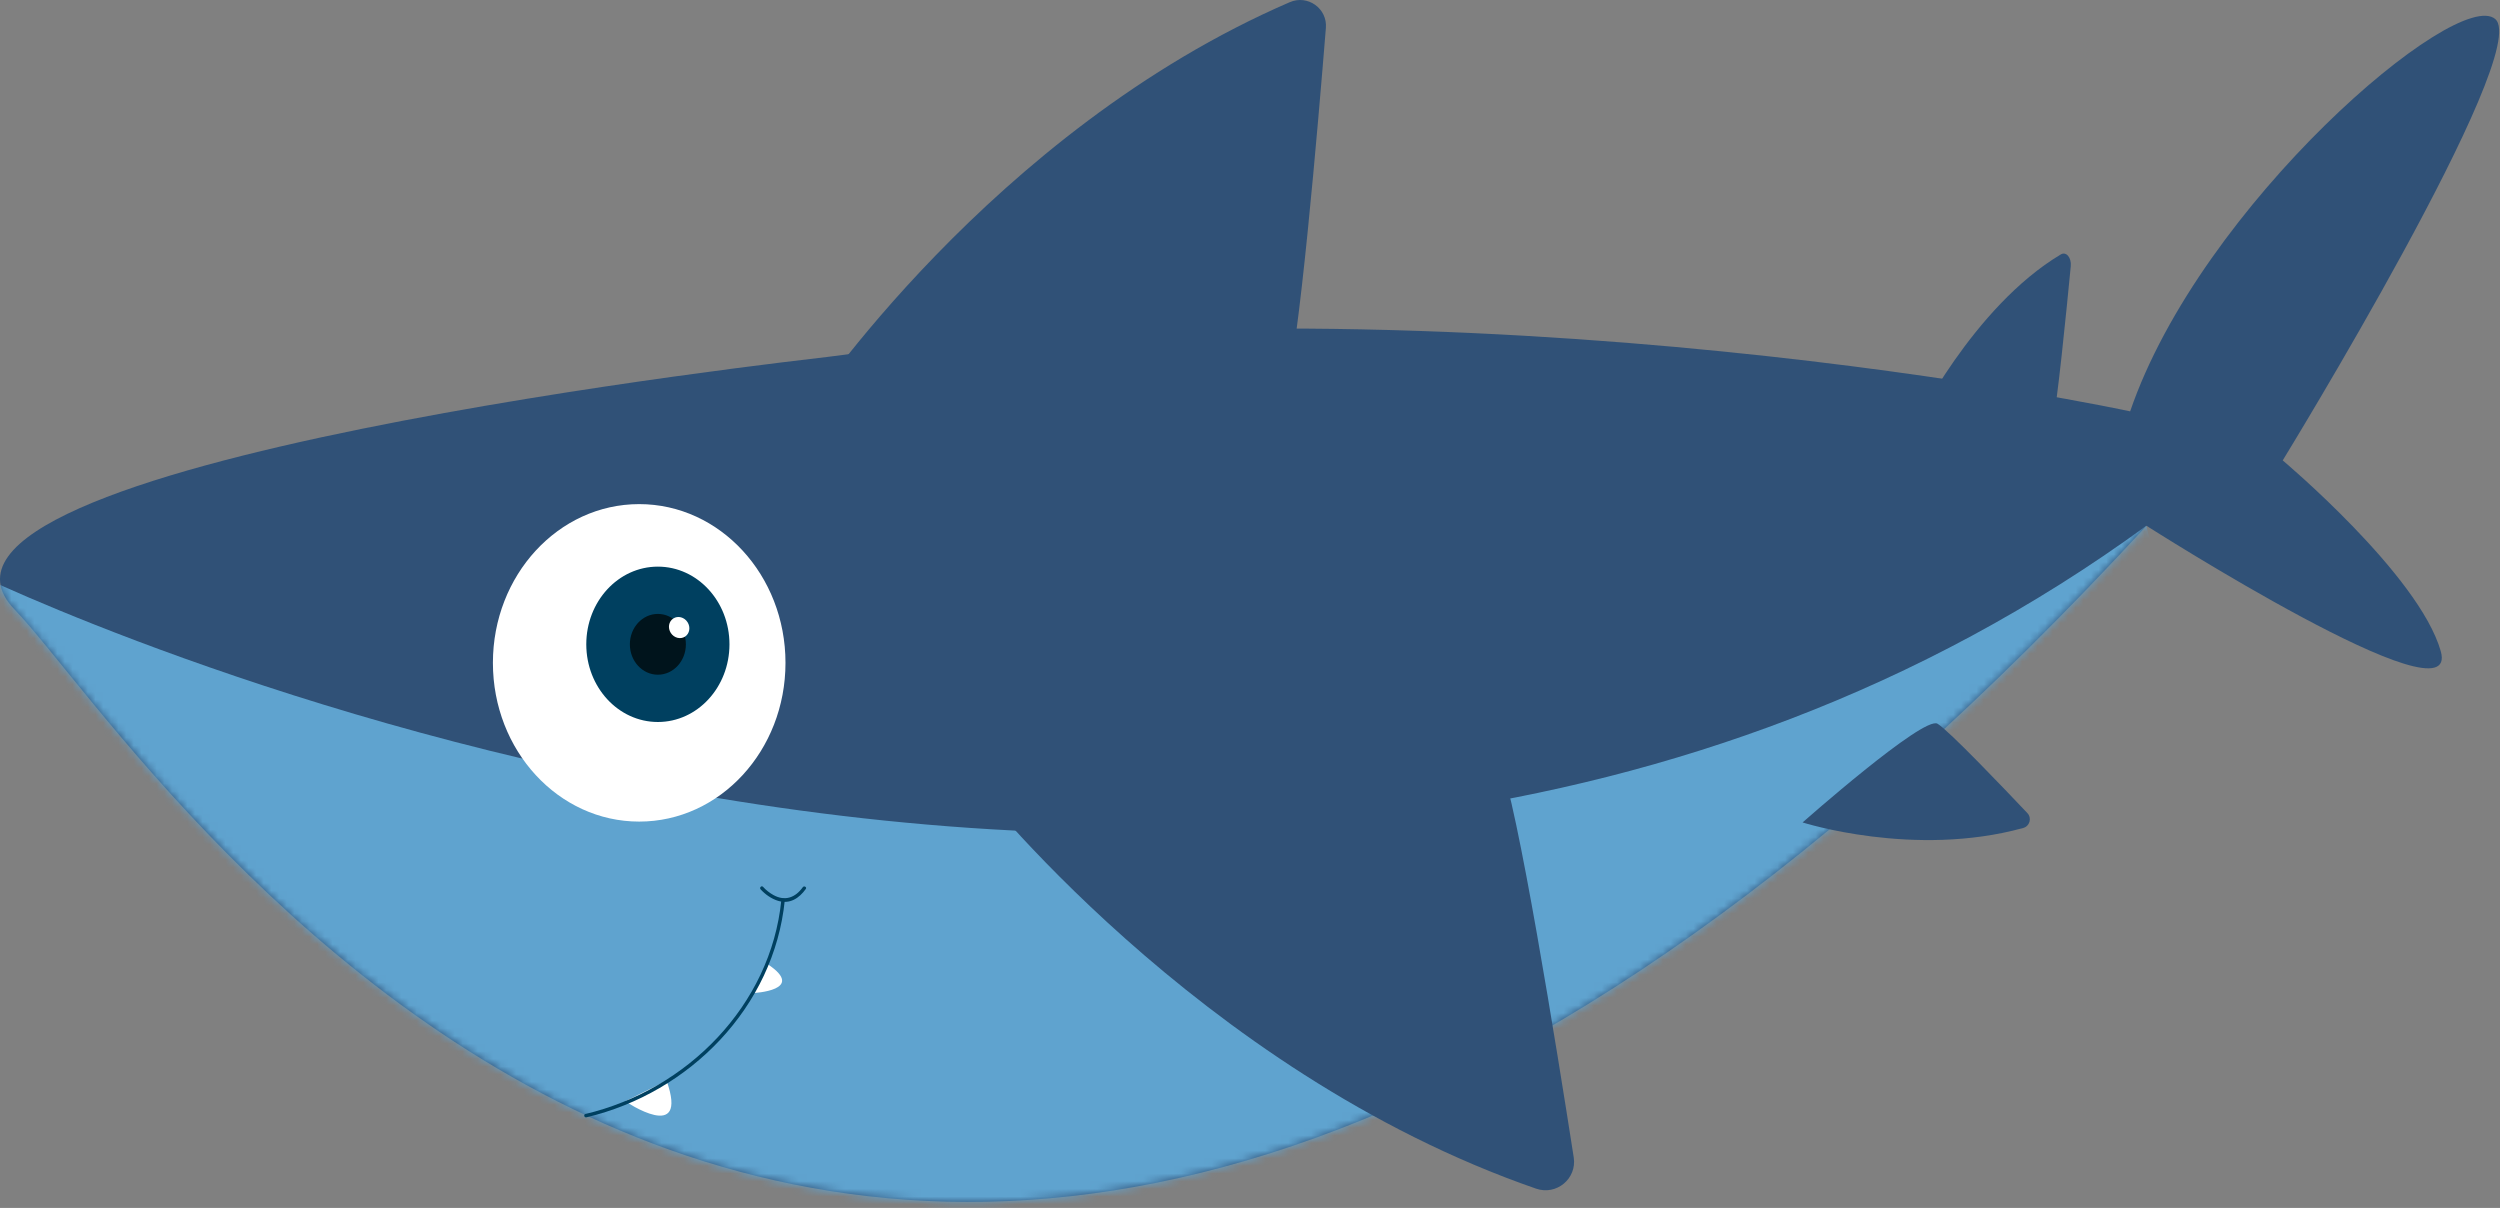 <svg width="327" height="158" viewBox="0 0 327 158" fill="none" xmlns="http://www.w3.org/2000/svg">
<rect x="0" y="0" width="327" height="158" fill="#808080" stroke="none"/>
<path d="M108.284 46.678C106.05 46.978 -16.625 60.472 1.905 79.715C20.436 98.958 113.273 250.515 280.761 68.772C280.761 68.772 322.098 95.143 319.248 85.165C316.397 75.187 298.579 60.22 298.579 60.22C298.579 60.22 331.364 6.766 326.375 2.49C321.386 -1.786 287.888 26.722 278.623 53.806C278.623 53.805 193.097 35.274 108.284 46.678Z" fill="#305177"/>
<mask id="mask0_2_3" style="mask-type:luminance" maskUnits="userSpaceOnUse" x="0" y="2" width="327" height="156">
<path d="M108.284 46.678C106.05 46.978 -16.625 60.472 1.905 79.715C20.436 98.958 113.273 250.515 280.761 68.772C280.761 68.772 322.098 95.143 319.248 85.165C316.397 75.187 298.579 60.22 298.579 60.22C298.579 60.22 331.364 6.766 326.375 2.49C321.386 -1.786 287.888 26.722 278.623 53.806C278.623 53.805 193.097 35.274 108.284 46.678Z" fill="white"/>
</mask>
<g mask="url(#mask0_2_3)">
<path d="M-3.562 74.856C-3.562 74.856 161.665 155.647 280.725 68.781L291.052 106.443L285.585 147.75L213.906 172.048H99.097L24.988 160.506L-15.104 130.134L-3.562 74.856Z" fill="#5FA3CF"/>
</g>
<path d="M105.433 53.805C105.433 53.805 129.663 17.132 168.708 0.283C171.05 -0.728 173.631 1.105 173.426 3.648C172.416 16.195 169.84 46.454 168.152 50.955C166.014 56.656 105.433 53.805 105.433 53.805Z" fill="#305177"/>
<path d="M235.777 107.575C235.777 107.575 250.358 112.245 264.636 108.299C265.492 108.062 265.793 107.002 265.183 106.356C262.171 103.17 254.868 95.516 253.428 94.663C251.603 93.581 235.777 107.575 235.777 107.575Z" fill="#305177"/>
<path d="M126.861 101.699C126.861 101.699 156.544 140.11 200.923 155.477C203.585 156.399 206.278 154.169 205.844 151.386C203.706 137.65 198.397 104.534 196.17 99.715C193.349 93.609 126.861 101.699 126.861 101.699Z" fill="#305177"/>
<path d="M250.339 55.914C250.339 55.914 258.003 40.166 269.561 33.275C270.254 32.862 270.963 33.695 270.857 34.805C270.331 40.282 269.023 53.49 268.453 55.439C267.73 57.908 250.339 55.914 250.339 55.914Z" fill="#305177"/>
<path d="M83.607 107.464C94.175 107.464 102.742 98.168 102.742 86.701C102.742 75.234 94.175 65.938 83.607 65.938C73.039 65.938 64.472 75.234 64.472 86.701C64.472 98.168 73.039 107.464 83.607 107.464Z" fill="white"/>
<path d="M86.05 94.437C91.222 94.437 95.414 89.888 95.414 84.276C95.414 78.664 91.222 74.115 86.05 74.115C80.879 74.115 76.686 78.664 76.686 84.276C76.686 89.888 80.879 94.437 86.05 94.437Z" fill="#004060"/>
<path d="M89.714 84.276C89.714 86.472 88.074 88.252 86.05 88.252C84.026 88.252 82.386 86.472 82.386 84.276C82.386 82.08 84.027 80.3 86.05 80.3C88.073 80.3 89.714 82.08 89.714 84.276Z" fill="#00141C"/>
<path d="M89.929 81.379C90.351 82.035 90.204 82.882 89.599 83.271C88.995 83.66 88.162 83.444 87.74 82.788C87.318 82.132 87.465 81.285 88.07 80.896C88.674 80.506 89.507 80.723 89.929 81.379Z" fill="white"/>
<path d="M81.787 144.047C81.787 144.047 90.142 149.721 87.193 141.358L81.787 144.047Z" fill="white"/>
<path d="M98.516 129.893C98.516 129.893 105.577 129.557 100.412 126.116L98.516 129.893Z" fill="white"/>
<path d="M76.701 146.147C90.218 142.94 101.252 131.708 102.652 117.75C102.681 117.459 102.226 117.461 102.196 117.75C100.817 131.501 89.874 142.554 76.579 145.708C76.295 145.776 76.415 146.215 76.701 146.147Z" fill="#004060"/>
<path d="M99.485 116.323C100.089 116.99 100.912 117.569 101.775 117.831C103.308 118.296 104.524 117.499 105.399 116.277C105.57 116.038 105.175 115.811 105.006 116.047C104.026 117.417 102.686 117.906 101.173 117.076C100.668 116.799 100.195 116.429 99.808 116.001C99.61 115.783 99.289 116.106 99.485 116.323Z" fill="#004060"/>
</svg>
